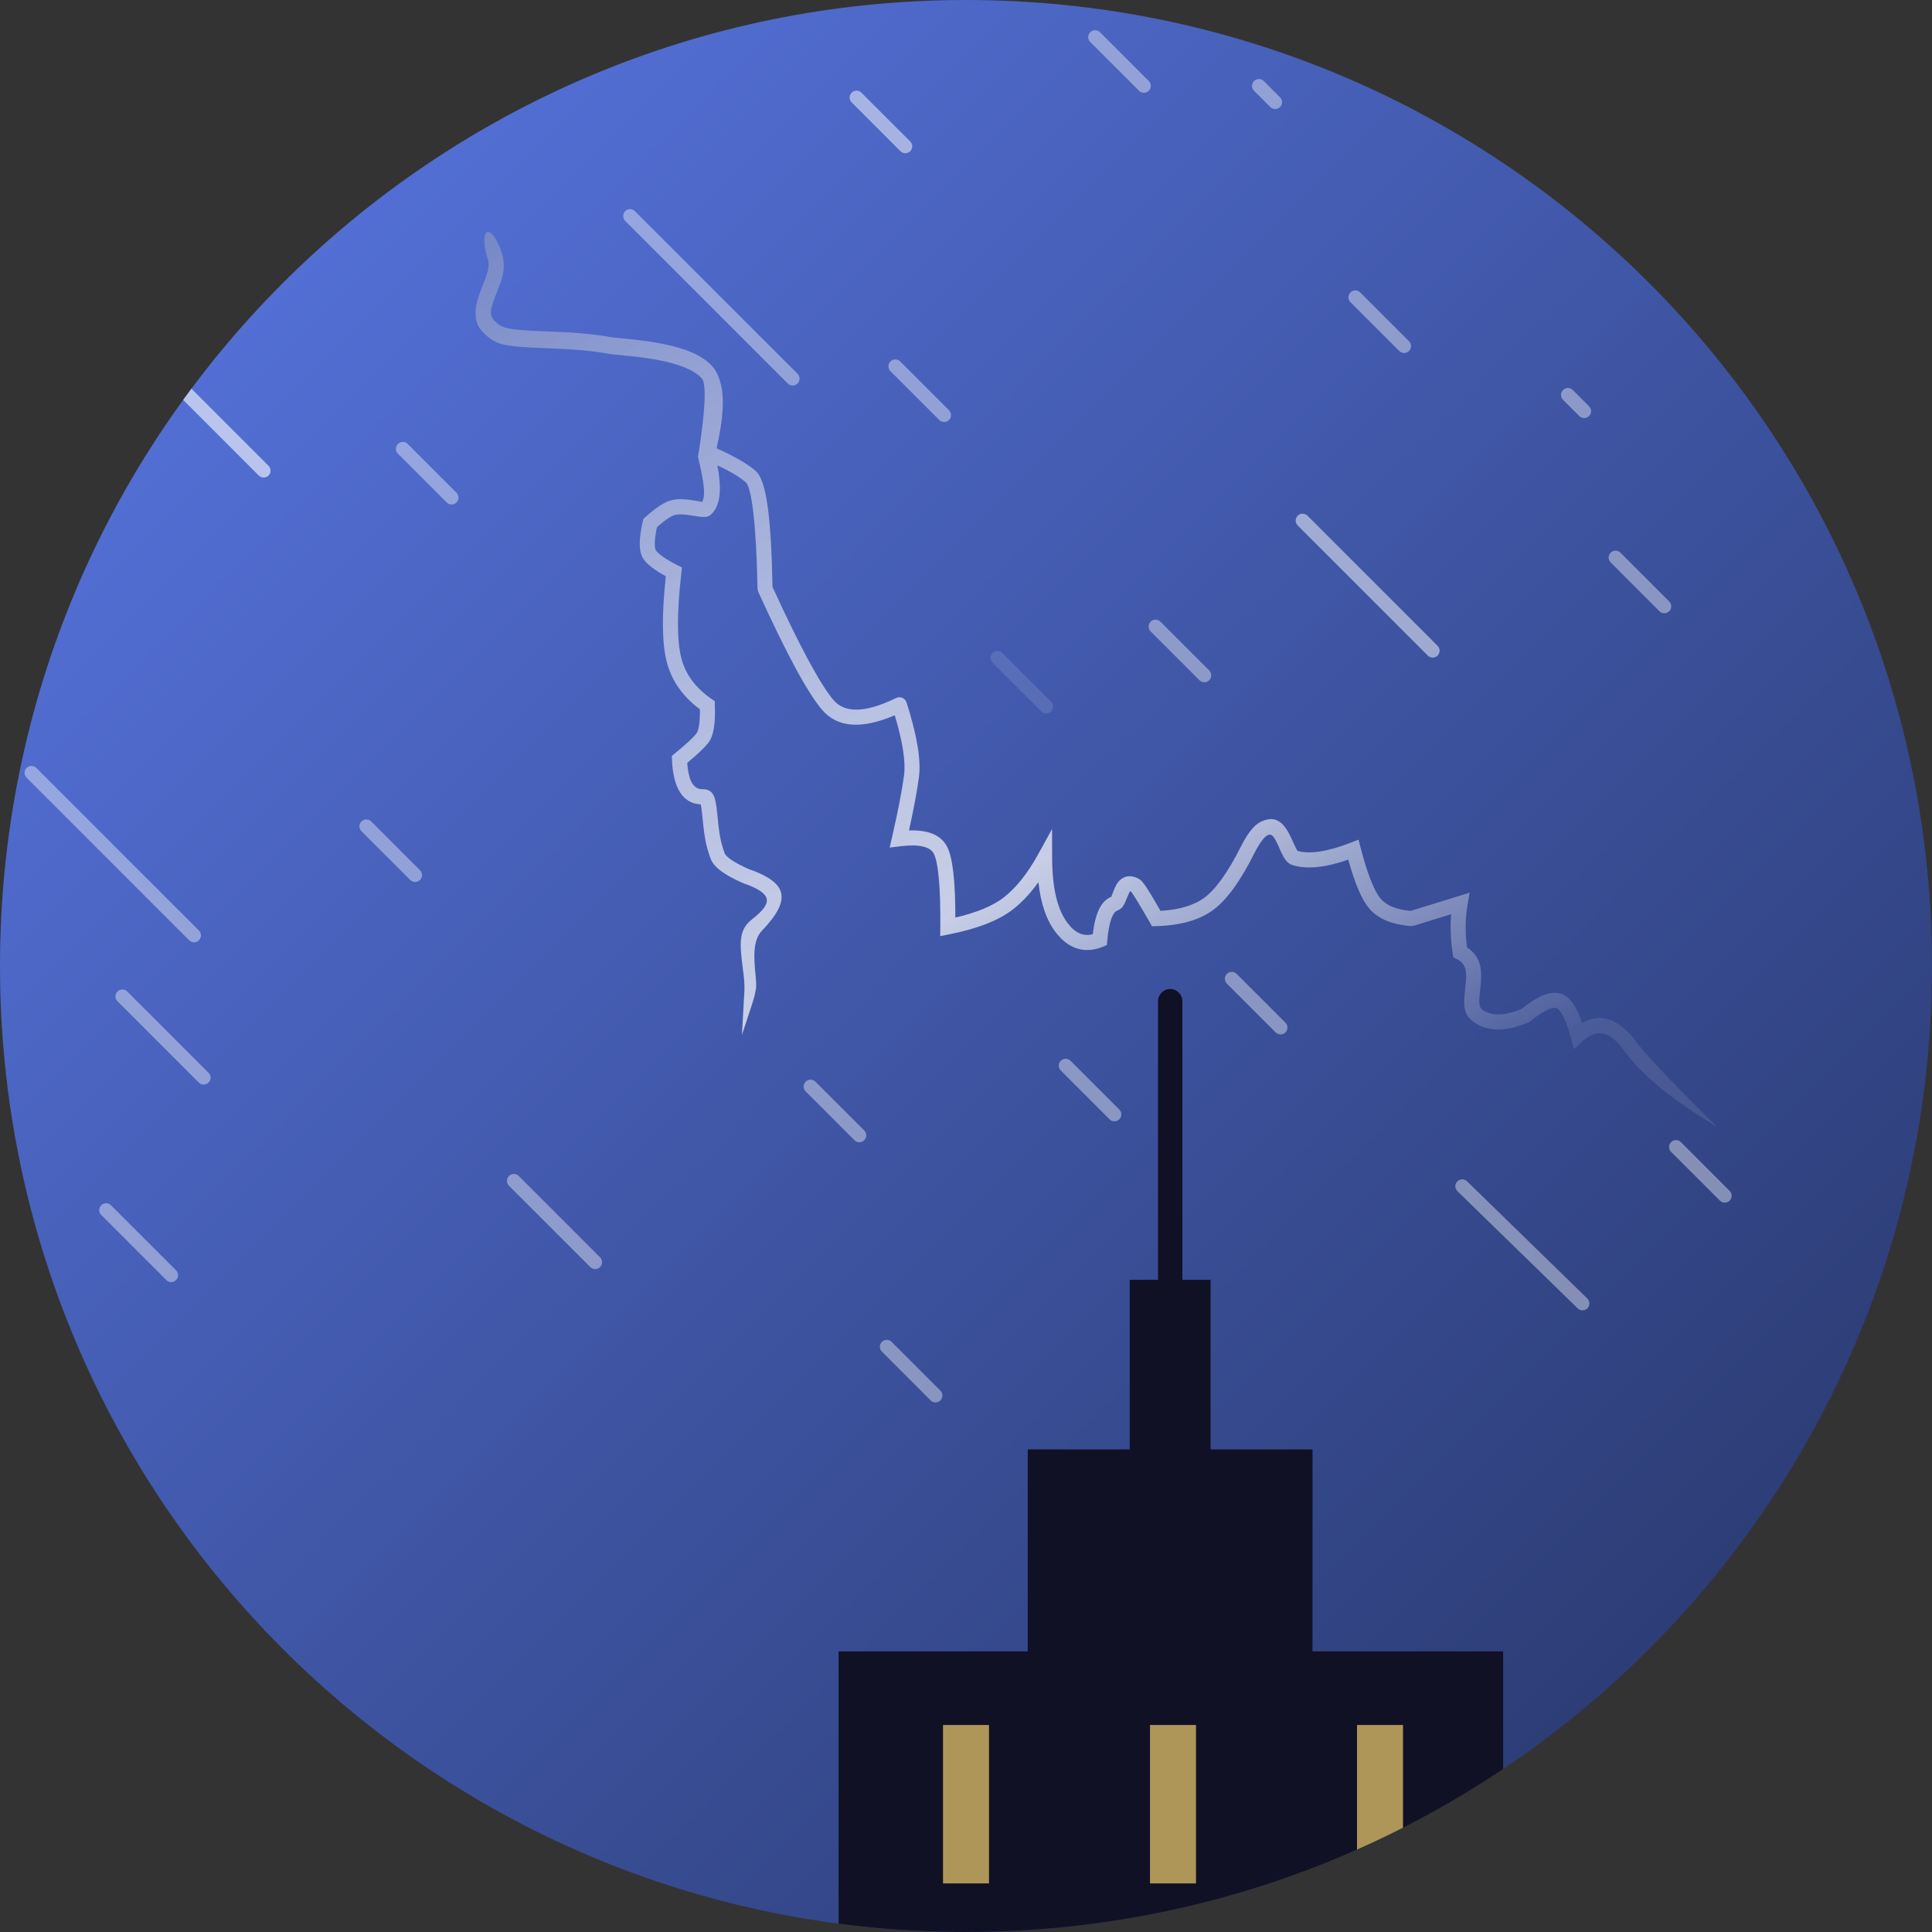 <svg width="84" height="84" viewBox="0 0 84 84" fill="none" xmlns="http://www.w3.org/2000/svg">
<rect x="0" y="0" width="84" height="84" fill="#333333" stroke="none"/>
<g clip-path="url(#clip0_1_460)">
<path d="M0 42C0 18.804 18.804 0 42 0V0C65.196 0 84 18.804 84 42V42C84 65.196 65.196 84 42 84V84C18.804 84 0 65.196 0 42V42Z" fill="url(#paint0_linear_1_460)"/>
<path fill-rule="evenodd" clip-rule="evenodd" d="M65.354 71.799H57.066V63.019H52.633V55.644H51.408V43.53C51.408 43.237 51.171 43 50.879 43V43C50.586 43 50.349 43.237 50.349 43.53V55.644H49.118V63.019H44.684V71.799H36.461V94.862H34.751H67H65.354V71.799Z" fill="#111125"/>
<path fill-rule="evenodd" clip-rule="evenodd" d="M41 81.888H43V75H41V81.888Z" fill="#AD9657"/>
<path fill-rule="evenodd" clip-rule="evenodd" d="M50 81.888H52V75H50V81.888Z" fill="#AD9657"/>
<path fill-rule="evenodd" clip-rule="evenodd" d="M59 81.888H61V75H59V81.888Z" fill="#AD9657"/>
<path opacity="0.4" fill-rule="evenodd" clip-rule="evenodd" d="M17.301 19.301C17.184 19.418 17.184 19.608 17.301 19.725L19.422 21.847C19.54 21.964 19.729 21.964 19.847 21.847C19.964 21.73 19.964 21.54 19.847 21.422L17.725 19.301C17.608 19.184 17.418 19.184 17.301 19.301ZM46.121 46.121C46.004 46.238 46.004 46.428 46.121 46.545L48.242 48.666C48.359 48.784 48.549 48.784 48.666 48.666C48.784 48.549 48.784 48.359 48.666 48.242L46.545 46.121C46.428 46.004 46.238 46.004 46.121 46.121Z" fill="white"/>
<path opacity="0.4" fill-rule="evenodd" clip-rule="evenodd" d="M38.715 15.715C38.598 15.832 38.598 16.022 38.715 16.14L40.837 18.261C40.954 18.378 41.144 18.378 41.261 18.261C41.378 18.144 41.378 17.954 41.261 17.837L39.14 15.715C39.022 15.598 38.833 15.598 38.715 15.715ZM50.029 27.029C49.912 27.146 49.912 27.336 50.029 27.453L52.15 29.575C52.267 29.692 52.457 29.692 52.575 29.575C52.692 29.457 52.692 29.267 52.575 29.15L50.453 27.029C50.336 26.912 50.146 26.912 50.029 27.029ZM53.343 42.767C53.226 42.65 53.226 42.46 53.343 42.343C53.46 42.226 53.65 42.226 53.767 42.343L55.888 44.464C56.005 44.581 56.005 44.771 55.888 44.888C55.771 45.005 55.581 45.005 55.464 44.888L53.343 42.767ZM72.656 49.656C72.539 49.774 72.539 49.964 72.656 50.081L74.778 52.202C74.895 52.319 75.085 52.319 75.202 52.202C75.319 52.085 75.319 51.895 75.202 51.778L73.081 49.656C72.963 49.539 72.774 49.539 72.656 49.656Z" fill="white"/>
<path opacity="0.4" fill-rule="evenodd" clip-rule="evenodd" d="M47.402 1.826C47.284 1.709 47.284 1.519 47.402 1.402C47.519 1.284 47.709 1.284 47.826 1.402L49.947 3.523C50.064 3.64 50.064 3.83 49.947 3.947C49.83 4.064 49.64 4.064 49.523 3.947L47.402 1.826ZM58.715 13.14C58.598 13.022 58.598 12.832 58.715 12.715C58.833 12.598 59.022 12.598 59.14 12.715L61.261 14.837C61.378 14.954 61.378 15.144 61.261 15.261C61.144 15.378 60.954 15.378 60.837 15.261L58.715 13.14ZM70.029 24.029C69.912 24.146 69.912 24.336 70.029 24.453L72.15 26.575C72.267 26.692 72.457 26.692 72.575 26.575C72.692 26.457 72.692 26.267 72.575 26.15L70.453 24.029C70.336 23.912 70.146 23.912 70.029 24.029Z" fill="white"/>
<path opacity="0.4" fill-rule="evenodd" clip-rule="evenodd" d="M15.715 36.14C15.598 36.022 15.598 35.833 15.715 35.715C15.832 35.598 16.022 35.598 16.14 35.715L18.261 37.837C18.378 37.954 18.378 38.144 18.261 38.261C18.144 38.378 17.954 38.378 17.837 38.261L15.715 36.14ZM35.029 47.453C34.912 47.336 34.912 47.146 35.029 47.029C35.146 46.912 35.336 46.912 35.453 47.029L37.575 49.15C37.692 49.267 37.692 49.457 37.575 49.575C37.457 49.692 37.267 49.692 37.15 49.575L35.029 47.453ZM38.343 58.343C38.226 58.46 38.226 58.65 38.343 58.767L40.464 60.888C40.581 61.005 40.771 61.005 40.888 60.888C41.005 60.771 41.005 60.581 40.888 60.464L38.767 58.343C38.65 58.226 38.46 58.226 38.343 58.343Z" fill="white"/>
<path opacity="0.4" fill-rule="evenodd" clip-rule="evenodd" d="M5.109 43.109C4.991 43.226 4.991 43.416 5.109 43.533L8.644 47.068C8.761 47.186 8.951 47.186 9.068 47.068C9.186 46.951 9.186 46.761 9.068 46.644L5.533 43.109C5.416 42.992 5.226 42.992 5.109 43.109ZM22.129 51.129C22.012 51.247 22.012 51.437 22.129 51.554L25.665 55.089C25.782 55.206 25.972 55.206 26.089 55.089C26.206 54.972 26.206 54.782 26.089 54.665L22.554 51.129C22.436 51.012 22.247 51.012 22.129 51.129Z" fill="white"/>
<path opacity="0.4" d="M4.402 52.826C4.284 52.709 4.284 52.519 4.402 52.402C4.519 52.284 4.709 52.284 4.826 52.402L7.654 55.23C7.771 55.347 7.771 55.537 7.654 55.654C7.537 55.771 7.347 55.771 7.23 55.654L4.402 52.826Z" fill="white"/>
<path opacity="0.4" fill-rule="evenodd" clip-rule="evenodd" d="M54.523 3.523C54.406 3.64 54.406 3.83 54.523 3.947L55.23 4.654C55.347 4.771 55.537 4.771 55.654 4.654C55.772 4.537 55.772 4.347 55.654 4.23L54.947 3.523C54.83 3.406 54.64 3.406 54.523 3.523ZM67.958 16.958C67.841 17.075 67.841 17.265 67.958 17.382L68.665 18.089C68.782 18.206 68.972 18.206 69.089 18.089C69.207 17.972 69.207 17.782 69.089 17.665L68.382 16.958C68.265 16.841 68.075 16.841 67.958 16.958Z" fill="white"/>
<path opacity="0.4" fill-rule="evenodd" clip-rule="evenodd" d="M27.18 9.604C27.063 9.487 27.063 9.297 27.18 9.18C27.297 9.063 27.487 9.063 27.604 9.18L34.675 16.251C34.792 16.368 34.792 16.558 34.675 16.675C34.558 16.792 34.368 16.792 34.251 16.675L27.18 9.604ZM1.155 33.812C1.038 33.695 1.038 33.505 1.155 33.388C1.272 33.271 1.462 33.271 1.579 33.388L8.65 40.459C8.767 40.576 8.767 40.766 8.65 40.883C8.533 41 8.343 41 8.226 40.883L1.155 33.812ZM63.364 51.364C63.246 51.481 63.246 51.671 63.364 51.788L68.592 56.883C68.71 57 68.9 57 69.017 56.883C69.134 56.766 69.134 56.576 69.017 56.459L63.788 51.364C63.671 51.246 63.481 51.246 63.364 51.364Z" fill="white"/>
<path opacity="0.6" d="M4.18 13.604C4.063 13.487 4.063 13.297 4.18 13.18C4.297 13.063 4.487 13.063 4.604 13.18L11.675 20.251C11.792 20.368 11.792 20.558 11.675 20.675C11.558 20.792 11.368 20.792 11.251 20.675L4.18 13.604Z" fill="white"/>
<path opacity="0.121" d="M43.155 28.812C43.038 28.695 43.038 28.505 43.155 28.388C43.272 28.271 43.462 28.271 43.579 28.388L45.7 30.509C45.818 30.626 45.818 30.816 45.7 30.933C45.583 31.051 45.393 31.051 45.276 30.933L43.155 28.812Z" fill="white"/>
<path opacity="0.5" d="M37.029 4.453C36.912 4.336 36.912 4.146 37.029 4.029C37.146 3.912 37.336 3.912 37.453 4.029L39.575 6.15C39.692 6.268 39.692 6.457 39.575 6.575C39.458 6.692 39.267 6.692 39.15 6.575L37.029 4.453Z" fill="white"/>
<path opacity="0.5" d="M56.422 22.847C56.305 22.73 56.305 22.54 56.422 22.422C56.539 22.305 56.729 22.305 56.847 22.422L62.504 28.079C62.621 28.197 62.621 28.386 62.504 28.504C62.386 28.621 62.196 28.621 62.079 28.504L56.422 22.847Z" fill="white"/>
<path fill-rule="evenodd" clip-rule="evenodd" d="M32.966 25.73C34.187 28.406 35.103 30.107 35.736 30.855C36.408 31.651 37.482 31.709 38.903 31.097C39.25 32.261 39.383 33.136 39.306 33.708C39.215 34.384 39.042 35.28 38.786 36.395L38.681 36.852L39.144 36.794C39.97 36.692 40.434 36.816 40.592 37.103C40.792 37.468 40.899 38.557 40.882 40.298L40.878 40.701L41.271 40.623C42.492 40.382 43.413 40.025 44.035 39.543C44.43 39.237 44.8 38.842 45.148 38.357C45.248 39.265 45.487 39.978 45.872 40.497C46.43 41.251 47.147 41.489 47.941 41.165L48.126 41.089L48.143 40.888C48.21 40.086 48.382 39.663 48.575 39.591C48.784 39.512 48.865 39.378 48.985 39.075L49.022 38.98C49.079 38.836 49.118 38.764 49.143 38.743C49.138 38.747 49.141 38.751 49.214 38.794C49.194 38.782 49.231 38.839 49.289 38.929C49.318 38.972 49.351 39.023 49.385 39.078C49.531 39.311 49.733 39.653 49.991 40.102L50.088 40.272L50.283 40.266C51.337 40.236 52.167 39.999 52.769 39.546C53.359 39.102 53.944 38.285 54.54 37.092C54.773 36.635 54.978 36.373 55.112 36.314C55.283 36.238 55.375 36.323 55.577 36.772C55.58 36.779 55.59 36.801 55.602 36.829C55.627 36.885 55.661 36.962 55.675 36.991C55.847 37.369 55.972 37.55 56.225 37.623C56.845 37.804 57.641 37.717 58.62 37.377C58.908 38.411 59.205 39.112 59.528 39.496C59.91 39.948 60.52 40.199 61.341 40.265L61.464 40.252L63.096 39.747C63.048 40.299 63.07 40.868 63.162 41.454L63.188 41.62L63.336 41.696C63.7 41.882 63.785 42.147 63.733 42.715C63.727 42.78 63.72 42.839 63.707 42.951C63.61 43.778 63.643 44.11 64.052 44.418C64.652 44.87 65.46 44.87 66.443 44.459L66.522 44.411C67.103 43.941 67.502 43.769 67.669 43.831C67.849 43.899 68.085 44.322 68.298 45.102L68.438 45.611L68.831 45.26C69.449 44.706 69.987 44.819 70.618 45.688C71.386 46.744 72.734 47.845 74.666 49C74.666 49 71.853 46.274 71.146 45.302C70.421 44.305 69.6 44.013 68.792 44.479C68.553 43.777 68.271 43.356 67.898 43.217C67.446 43.048 66.88 43.286 66.149 43.87C65.381 44.184 64.823 44.179 64.444 43.894C64.306 43.789 64.288 43.609 64.356 43.028C64.37 42.911 64.376 42.848 64.383 42.776C64.452 42.036 64.315 41.535 63.784 41.197C63.697 40.552 63.705 39.932 63.806 39.339L63.896 38.813L61.332 39.606C60.703 39.547 60.273 39.364 60.026 39.072C59.749 38.743 59.453 38 59.159 36.863L59.067 36.506L58.725 36.639C57.709 37.035 56.933 37.147 56.407 36.993C56.411 36.994 56.404 36.983 56.391 36.958C56.367 36.917 56.324 36.839 56.269 36.718C56.257 36.692 56.225 36.621 56.201 36.566C56.187 36.536 56.176 36.511 56.172 36.501C55.837 35.757 55.485 35.43 54.847 35.714C54.537 35.852 54.255 36.211 53.957 36.796C53.401 37.908 52.87 38.65 52.377 39.021C51.93 39.358 51.292 39.554 50.458 39.602C49.93 38.685 49.695 38.318 49.547 38.23C49.252 38.054 48.966 38.047 48.739 38.228C48.593 38.344 48.515 38.485 48.415 38.737L48.377 38.833C48.368 38.856 48.36 38.876 48.353 38.893C48.325 38.962 48.313 38.989 48.346 38.977C47.871 39.155 47.616 39.71 47.513 40.617C47.09 40.725 46.736 40.565 46.396 40.105C45.972 39.533 45.749 38.6 45.745 37.307L45.742 36.044L45.133 37.15C44.673 37.984 44.173 38.608 43.636 39.024C43.17 39.385 42.469 39.678 41.537 39.895C41.536 38.271 41.42 37.253 41.164 36.787C40.892 36.292 40.333 36.078 39.521 36.106C39.728 35.172 39.872 34.402 39.953 33.795C40.053 33.048 39.871 31.97 39.415 30.543C39.355 30.354 39.14 30.261 38.962 30.348C37.607 31.008 36.722 31.008 36.234 30.431C35.658 29.749 34.77 28.104 33.588 25.519C33.53 22.498 33.325 20.901 32.866 20.488C32.519 20.176 31.951 19.847 31.156 19.492C31.463 18.146 31.514 17.154 31.282 16.502C31.211 16.27 31.107 16.078 30.969 15.925C30.54 15.447 29.794 15.143 28.786 14.944C28.392 14.866 27.983 14.808 27.513 14.758C27.458 14.752 27.336 14.741 27.199 14.727C26.976 14.705 26.715 14.68 26.652 14.672C26.624 14.668 26.601 14.665 26.582 14.661C25.661 14.502 25.035 14.456 23.556 14.399C22.381 14.353 21.937 14.293 21.706 14.127C21.485 13.968 21.369 13.829 21.342 13.636C21.336 13.422 21.427 13.142 21.6 12.716C21.818 12.18 21.9 11.909 21.904 11.562C21.904 11.48 21.899 11.4 21.888 11.32C21.877 11.222 21.857 11.126 21.827 11.031C21.452 9.862 20.979 9.837 21.066 10.621C21.081 10.798 21.126 11.021 21.21 11.284C21.225 11.331 21.235 11.378 21.242 11.428C21.243 11.452 21.244 11.476 21.244 11.501C21.241 11.734 21.175 11.95 20.989 12.407C20.767 12.954 20.649 13.362 20.678 13.705C20.69 14.105 20.888 14.413 21.331 14.734C21.718 15.013 22.191 15.077 23.541 15.13C24.995 15.187 25.603 15.231 26.488 15.385C26.517 15.39 26.549 15.395 26.586 15.4C26.66 15.409 26.946 15.438 27.177 15.46C27.305 15.473 27.415 15.483 27.463 15.489C27.917 15.537 28.309 15.592 28.681 15.666C29.564 15.842 30.201 16.102 30.511 16.448C30.841 16.817 30.426 19.38 30.355 19.802L30.342 19.855L30.346 19.857C30.346 19.86 30.345 19.861 30.345 19.861C30.611 20.947 30.701 21.613 30.504 21.849C30.531 21.816 30.477 21.808 30.315 21.783C30.273 21.777 30.225 21.77 30.17 21.76C29.785 21.698 29.538 21.682 29.255 21.734L29.238 21.738C28.929 21.797 28.546 22.048 28.05 22.491L27.971 22.561L27.948 22.664C27.761 23.482 27.761 24.028 28.008 24.348C28.185 24.577 28.497 24.808 28.949 25.053C28.77 26.714 28.779 27.942 28.982 28.752C29.19 29.582 29.677 30.28 30.431 30.838C30.439 31.41 30.376 31.772 30.276 31.896C30.119 32.091 29.805 32.382 29.338 32.759L29.209 32.864L29.216 33.031C29.266 34.235 29.672 34.934 30.462 34.972C30.487 35.05 30.506 35.178 30.529 35.417C30.623 36.384 30.677 36.723 30.892 37.324C31.027 37.702 31.49 38.034 32.292 38.391C33.562 38.834 33.651 39.221 32.715 39.956C32.164 40.388 32.127 40.849 32.291 42.067C32.328 42.342 32.345 42.488 32.357 42.65C32.369 42.803 32.372 42.941 32.366 43.069C32.35 43.411 32.258 45 32.258 45C32.398 44.565 32.502 44.253 32.581 44.017C32.758 43.483 32.808 43.334 32.866 43C32.892 42.852 32.87 42.613 32.844 42.335C32.787 41.714 32.712 40.9 33.118 40.477C34.442 39.093 34.245 38.374 32.532 37.777C31.914 37.501 31.561 37.248 31.508 37.1C31.317 36.568 31.269 36.264 31.181 35.352C31.107 34.592 31.007 34.313 30.53 34.313C30.163 34.313 29.938 33.978 29.879 33.167C30.308 32.813 30.609 32.531 30.785 32.312C31.026 32.013 31.11 31.471 31.081 30.652L31.075 30.485L30.939 30.391C30.233 29.905 29.797 29.308 29.617 28.591C29.429 27.84 29.429 26.606 29.625 24.904L29.651 24.674L29.447 24.571C28.963 24.325 28.653 24.108 28.525 23.943C28.446 23.841 28.442 23.486 28.563 22.915C28.936 22.591 29.213 22.415 29.361 22.386L29.372 22.384C29.561 22.349 29.749 22.36 30.065 22.412C30.695 22.515 30.8 22.518 31.004 22.274C31.329 21.887 31.377 21.213 31.19 20.229C31.769 20.504 32.184 20.755 32.43 20.977C32.68 21.201 32.885 22.824 32.936 25.6L32.966 25.73Z" fill="url(#paint1_linear_1_460)"/>
</g>
<defs>
<linearGradient id="paint0_linear_1_460" x1="126" y1="42" x2="42" y2="-42" gradientUnits="userSpaceOnUse">
<stop stop-color="#253363"/>
<stop offset="1" stop-color="#5A79E8"/>
</linearGradient>
<linearGradient id="paint1_linear_1_460" x1="-15.938" y1="18.188" x2="17.852" y2="75.024" gradientUnits="userSpaceOnUse">
<stop stop-color="#4C63B2"/>
<stop offset="0.722" stop-color="white" stop-opacity="0.708"/>
<stop offset="1" stop-color="white" stop-opacity="0.097"/>
</linearGradient>
<clipPath id="clip0_1_460">
<path d="M0 42C0 18.804 18.804 0 42 0V0C65.196 0 84 18.804 84 42V42C84 65.196 65.196 84 42 84V84C18.804 84 0 65.196 0 42V42Z" fill="white"/>
</clipPath>
</defs>
</svg>
